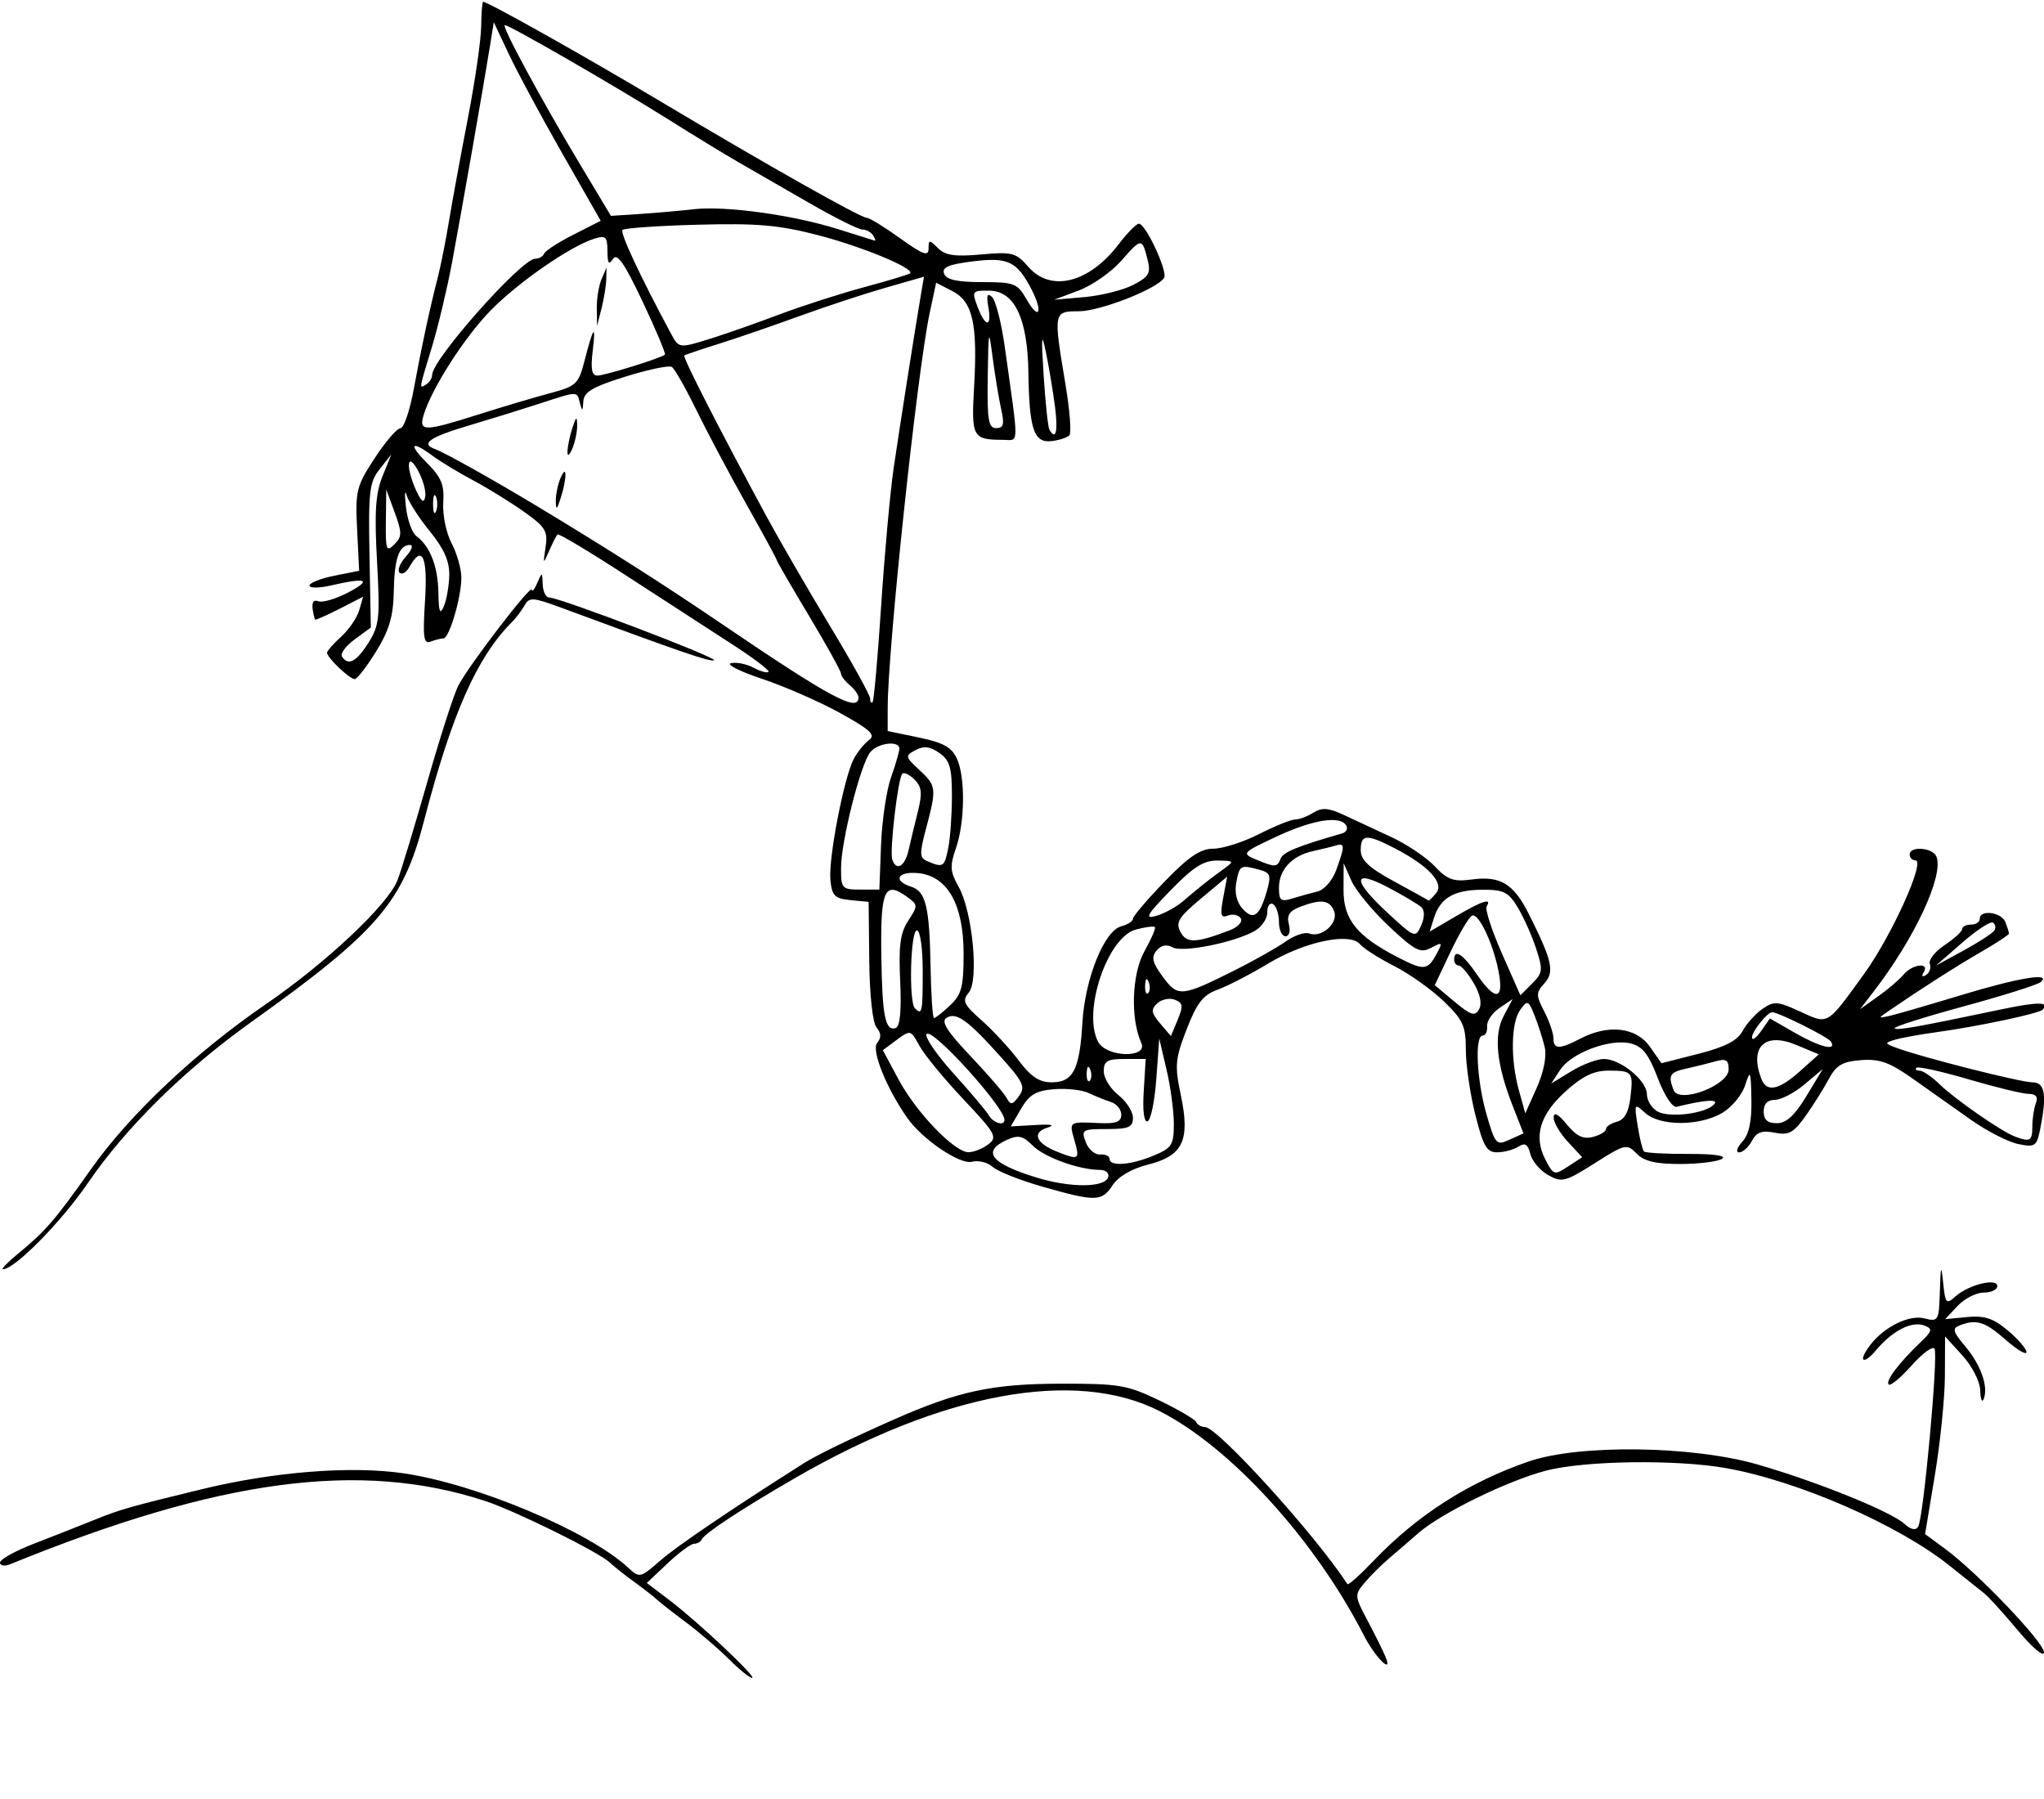 <?xml version="1.0" encoding="UTF-8" standalone="no"?>
<svg
   xmlns:dc="http://purl.org/dc/elements/1.1/"
   xmlns:cc="http://creativecommons.org/ns#"
   xmlns:rdf="http://www.w3.org/1999/02/22-rdf-syntax-ns#"
   xmlns:svg="http://www.w3.org/2000/svg"
   xmlns="http://www.w3.org/2000/svg"
   xmlns:sodipodi="http://sodipodi.sourceforge.net/DTD/sodipodi-0.dtd"
   xmlns:inkscape="http://www.inkscape.org/namespaces/inkscape"
   version="1.1"
   id="svg8324"
   width="350"
   height="308"
   viewBox="0 0 350 308"
   sodipodi:docname="mm48.svg"
   inkscape:version="1.0.2-2 (e86c870879, 2021-01-15)">
  <defs
     id="defs8328" />
  <sodipodi:namedview
     pagecolor="#ffffff"
     bordercolor="#666666"
     borderopacity="1"
     objecttolerance="10"
     gridtolerance="10"
     guidetolerance="10"
     inkscape:pageopacity="0"
     inkscape:pageshadow="2"
     inkscape:window-width="1368"
     inkscape:window-height="850"
     id="namedview8326"
     showgrid="false"
     inkscape:zoom="2.0779221"
     inkscape:cx="175"
     inkscape:cy="154"
     inkscape:window-x="-6"
     inkscape:window-y="-6"
     inkscape:window-maximized="1"
     inkscape:current-layer="g8332" />
  <g
     inkscape:groupmode="layer"
     inkscape:label="Image"
     id="g8332">
    <path
       style="fill:#000000"
       d="m 124.783,284.031 c -1.806,-1.798 -5.083,-4.611 -7.283,-6.25 -2.2,-1.639 -4.488,-3.431 -5.085,-3.981 -0.597,-0.55 -2.334,-1.9 -3.861,-3 -1.527,-1.1 -3.37,-2.563 -4.096,-3.252 C 102.528,265.717 88.229,258.656 83,256.951 61.636,249.988 37.627,253.195 1.75,267.801 0.781,268.196 0,268.072 0,267.523 c 0,-0.545 2.587,-1.989 5.75,-3.209 3.163,-1.22 7.816,-3.054 10.34,-4.075 4.481,-1.813 6.031,-2.256 18.41,-5.265 12.391,-3.012 25.589,-4.054 34.611,-2.735 12.444,1.82 31.646,9.879 38.42,16.125 1.994,1.839 2.091,1.818 5.5,-1.161 2.844,-2.485 11.89,-8.621 24.527,-16.635 2.313,-1.467 7.849,-4.156 15.588,-7.573 10.902,-4.813 16.749,-6.07 28.355,-6.098 10.1,-0.024 11.491,0.21 17,2.858 3.3,1.587 6.15,3.258 6.333,3.715 0.183,0.456 0.858,0.838 1.5,0.847 2.186,0.033 18.9,18.463 24.39,26.896 0.148,0.227 2.183,-1.592 4.523,-4.043 7.406,-7.759 16.29,-13.442 26.512,-16.958 8.651,-2.977 28.078,-2.709 39.285,0.541 10.202,2.959 22.721,8.024 25.057,10.138 1.115,1.009 1.925,1.177 2.352,0.487 0.914,-1.479 3.476,-29.381 2.799,-30.479 -0.306,-0.496 -2.074,0.805 -3.93,2.89 -1.856,2.085 -3.619,3.546 -3.919,3.246 -0.591,-0.591 1.721,-3.66 5.436,-7.216 2.054,-1.966 2.136,-2.315 0.678,-2.875 -2.142,-0.822 -5.427,0.848 -8.261,4.2 -2.304,2.725 -3.164,1.913 -0.973,-0.919 2.385,-3.084 6.628,-5.164 9.211,-4.516 2.425,0.609 2.513,0.456 2.675,-4.64 0.143,-4.477 0.228,-4.691 0.566,-1.424 0.365,3.53 0.536,3.721 2.082,2.328 2.237,-2.016 7.184,-3.243 7.184,-1.782 0,0.61 -1.047,1.108 -2.326,1.108 -1.279,0 -3.286,1.023 -4.461,2.273 l -2.135,2.273 3.78,-0.36 c 2.964,-0.283 4.466,0.217 6.961,2.316 1.75,1.472 3.181,3.133 3.181,3.691 0,0.558 -1.591,-0.382 -3.535,-2.089 -3.576,-3.14 -5.018,-3.596 -7.883,-2.497 -1.345,0.516 -1.208,1.05 0.919,3.577 2.691,3.198 4.009,6.945 3.175,9.023 -0.285,0.711 -0.554,0.062 -0.598,-1.441 -0.045,-1.548 -1.368,-4.151 -3.05,-6 l -2.971,-3.266 -0.029,6.795 c -0.016,3.737 -0.786,11.353 -1.711,16.924 l -1.682,10.129 3.432,2.524 C 338.601,269.242 350,281.176 350,282.899 c 0,0.885 -1.973,-0.774 -4.468,-3.758 -2.458,-2.938 -5.05,-5.792 -5.76,-6.342 -0.711,-0.55 -3.348,-2.655 -5.861,-4.677 -8.739,-7.033 -25.973,-14.57 -38.344,-16.768 -8.538,-1.517 -24.213,-1.298 -30.856,0.433 -6.549,1.706 -17.971,7.298 -21.852,10.698 -1.453,1.273 -3.703,3.214 -5,4.314 -1.297,1.1 -3.177,2.97 -4.177,4.155 -1.767,2.093 -1.753,2.279 0.489,6.5 1.269,2.39 2.659,5.195 3.088,6.233 1.294,3.131 -1.792,0.069 -3.713,-3.684 -8.405,-16.42 -22.857,-32.272 -35.044,-38.44 -14.46,-7.318 -37.121,-3.124 -62.5,11.567 -9.068,5.249 -15.382,9.404 -15.833,10.419 -0.183,0.412 -0.776,0.75 -1.317,0.75 -0.541,0 -2.585,1.511 -4.542,3.357 l -3.559,3.357 3.818,2.893 c 4.933,3.738 15.148,13.346 14.216,13.373 -0.394,0.011 -2.194,-1.451 -4,-3.249 z M 3.173,214.57 c 4.632,-3.801 6.25,-5.679 12.427,-14.427 6.573,-9.308 17.841,-19.939 29.88,-28.189 10.381,-7.113 20.952,-17.062 22.584,-21.254 0.621,-1.595 2.918,-9.172 5.104,-16.839 2.186,-7.666 4.58,-15.091 5.32,-16.5 1.88,-3.579 12.496,-17.415 12.581,-16.397 0.039,0.459 0.457,-0.065 0.93,-1.165 0.82,-1.908 0.863,-1.897 0.93,0.25 0.039,1.238 0.543,2.25 1.121,2.25 1.785,0 29.161,10.429 28.209,10.747 -0.793,0.264 -5.428,-1.331 -26.151,-9 -4.841,-1.792 -5.481,-1.834 -6.272,-0.42 -0.485,0.866 -1.464,2.16 -2.175,2.874 -6.013,6.04 -10.3,15.727 -15.048,34.006 -3.649,14.047 -7.848,18.931 -29.721,34.57 -11.383,8.138 -21.354,17.971 -27.818,27.432 C 10.509,209.19 2.521,217.3 0.505,217.3 c -0.362,0 0.839,-1.228 2.668,-2.73 z M 178.51,203.167 c -3.844,-1.095 -7.686,-2.621 -8.537,-3.391 -0.851,-0.77 -2.447,-1.165 -3.546,-0.877 -2.051,0.536 -8.509,-3.843 -11.081,-7.515 -3.556,-5.077 -6.175,-11.586 -5.156,-12.814 0.743,-0.896 0.716,-1.677 -0.092,-2.651 -0.676,-0.815 -1.19,-5.508 -1.253,-11.446 l -0.107,-10.065 -3.12,-0.304 c -2.694,-0.262 -3.162,-0.736 -3.427,-3.472 -0.354,-3.654 2.341,-17.586 4.007,-20.715 0.62,-1.164 1.79,-2.606 2.601,-3.204 1.194,-0.881 0.262,-1.757 -4.913,-4.619 -3.513,-1.943 -9.537,-4.582 -13.387,-5.865 -3.85,-1.283 -6.236,-2.495 -5.302,-2.694 0.934,-0.199 2.66,0.153 3.836,0.783 1.176,0.629 2.332,0.95 2.569,0.713 0.237,-0.237 -2.614,-2.393 -6.336,-4.792 -3.722,-2.398 -11.866,-7.679 -18.099,-11.734 -6.233,-4.055 -11.499,-7.207 -11.703,-7.002 -0.204,0.204 -0.854,1.48 -1.444,2.834 -1.019,2.339 -1.049,2.306 -0.598,-0.654 0.419,-2.751 -0.019,-3.467 -3.723,-6.086 C 87.389,85.964 83.475,83.549 81,82.229 c -2.475,-1.319 -5.573,-3.193 -6.885,-4.164 -3.731,-2.762 -4.268,-2.072 -0.962,1.234 2.418,2.418 2.95,3.726 2.746,6.75 -0.139,2.063 0.501,5.191 1.423,6.951 C 78.245,94.761 79,97.408 79,98.884 79,102.284 76.928,109.3 75.924,109.3 c -0.418,0 -1.406,0.248 -2.195,0.551 -1.193,0.458 -1.353,-0.72 -0.95,-7 0.485,-7.558 -0.486,-9.683 -2.654,-5.809 -0.536,0.958 -1.306,1.411 -1.71,1.006 -0.405,-0.405 0.081,-1.638 1.08,-2.742 C 70.493,94.203 70.817,93.3 70.214,93.3 c -1.884,0 -2.687,2.304 -2.789,8 -0.075,4.215 -0.779,6.602 -3.012,10.218 -1.602,2.595 -3.251,4.733 -3.663,4.75 -0.848,0.036 -4.75,-3.675 -4.75,-4.516 0,-0.301 1.089,-1.539 2.419,-2.75 1.331,-1.211 2.72,-3.244 3.088,-4.517 l 0.669,-2.315 -4.088,2.086 c -2.248,1.147 -4.123,1.964 -4.165,1.815 -0.715,-2.527 -0.524,-3.554 0.582,-3.13 0.72,0.276 3.038,-0.41 5.151,-1.525 4.125,-2.176 3.11,-2.594 -2.907,-1.197 -2.062,0.479 -3.75,0.495 -3.75,0.035 0,-0.46 1.913,-1.218 4.25,-1.685 l 4.25,-0.849 -0.347,-7.074 c -0.325,-6.618 -0.132,-7.404 3,-12.192 1.841,-2.815 3.827,-5.126 4.414,-5.136 0.587,-0.01 1.622,-3.055 2.301,-6.768 1.303,-7.124 2.665,-13.455 4.143,-19.25 0.491,-1.925 1.337,-6.2 1.882,-9.5 0.544,-3.3 1.991,-11.175 3.216,-17.5 C 81.332,13.975 82.36,6.888 82.391,4.55 82.422,2.212 82.573,0.3 82.727,0.3 83.527,0.3 100.252,9.693 113,17.302 131.31,28.231 147.384,37.3 148.444,37.3 c 0.449,0 3.008,1.574 5.686,3.498 3.902,2.803 4.869,3.158 4.869,1.786 0,-1.574 0.13,-1.582 1.61,-0.103 1.25,1.25 2.901,1.492 7.394,1.085 5.321,-0.483 5.968,-0.314 8.071,2.105 3.854,4.432 10.409,2.795 15.492,-3.87 1.469,-1.926 3.02,-3.501 3.447,-3.501 1.169,0 4.986,8.19 4.32,9.269 -1.161,1.878 -10.933,5.712 -14.584,5.722 -4.382,0.011 -4.39,0.055 -2.305,12.51 0.736,4.4 1.041,8.325 0.676,8.721 -0.365,0.397 -1.746,0.847 -3.07,1 -3.01,0.349 -3.812,-2.032 -3.952,-11.721 -0.134,-9.29 -2.37,-13.986 -6.68,-14.036 -2.96,-0.034 -3.041,0.074 -2.031,2.75 1.35,3.578 2.48,3.6 1.849,0.036 -0.356,-2.011 -0.184,-2.467 0.641,-1.697 0.62,0.579 1.597,4.404 2.17,8.5 C 174.518,77.015 174.554,75.3 171.712,75.3 c -5.145,0 -5.411,-0.485 -4.92,-8.973 0.631,-10.893 -0.217,-14.679 -3.689,-16.474 l -2.807,-1.452 -1.106,5.199 C 157.053,63.645 152,111.188 152,121.246 v 3.913 l 5.358,1.112 c 4.171,0.866 5.611,1.668 6.5,3.618 1.469,3.224 1.371,10.932 -0.195,15.411 -1.04,2.974 -0.969,3.95 0.475,6.5 2.38,4.203 3.517,16.005 1.748,18.137 -1.171,1.411 -0.884,2.033 2.189,4.744 1.946,1.716 4.803,4.807 6.35,6.869 2.097,2.796 3.536,3.75 5.658,3.75 3.677,0 4.791,-2.158 5.26,-10.192 0.441,-7.559 3.737,-15.755 6.64,-16.514 1.109,-0.29 2.017,-0.875 2.017,-1.299 0,-0.425 2.446,-3.297 5.435,-6.383 4.138,-4.272 6.126,-5.611 8.331,-5.611 1.593,0 5.109,-1.123 7.815,-2.496 2.706,-1.373 5.488,-2.498 6.183,-2.5 0.695,-0.002 2.106,-0.53 3.135,-1.173 1.471,-0.919 2.59,-0.833 5.236,0.403 1.851,0.864 5.518,2.572 8.15,3.795 2.631,1.223 5.957,3.465 7.389,4.983 2.183,2.313 3.206,2.679 6.321,2.261 4.918,-0.66 7.175,0.703 9.79,5.909 4.012,7.987 4.444,9.907 2.671,11.866 -1.46,1.613 -1.462,2.038 -0.028,4.81 0.865,1.673 1.573,3.739 1.573,4.591 0,1.938 1.004,1.95 4.636,0.056 4.766,-2.486 9.542,-1.931 11.864,1.378 l 2,2.85 6.333,-1.617 c 4.541,-1.16 6.674,-2.256 7.54,-3.876 0.664,-1.242 2.191,-2.948 3.394,-3.79 1.988,-1.392 2.574,-1.354 6.46,0.428 4.901,2.247 4.512,2.474 10.927,-6.38 4.757,-6.565 10.611,-19.5 8.825,-19.5 C 327.44,147.3 327,146.85 327,146.3 c 0,-1.522 3.989,-1.193 4.592,0.378 1.255,3.27 -3.743,13.979 -10.786,23.112 l -2.306,2.99 3.089,-2.193 c 1.699,-1.206 3.666,-2.889 4.372,-3.74 1.488,-1.793 4.523,-2.138 3.443,-0.392 -0.432,0.699 -0.275,0.884 0.397,0.468 0.611,-0.378 0.903,-1.235 0.65,-1.905 -0.254,-0.67 0.89,-2.118 2.541,-3.218 1.651,-1.1 3.003,-2.337 3.005,-2.75 0.002,-0.412 0.678,-0.75 1.503,-0.75 0.825,0 1.5,-0.45 1.5,-1 0,-1.631 3.734,-1.137 4.393,0.582 0.334,0.87 0.607,1.751 0.607,1.958 0,0.207 -2.138,1.61 -4.75,3.119 -4.214,2.433 -10.222,6.271 -15.863,10.134 -1.824,1.249 -1.82,1.277 0.113,0.848 1.1,-0.244 6.598,-1.838 12.218,-3.542 9.96,-3.019 15.667,-3.961 13.732,-2.266 -0.522,0.458 -6.464,2.331 -13.204,4.163 -6.74,1.832 -12.062,3.522 -11.828,3.757 0.404,0.404 3.559,-0.157 18.548,-3.298 6.045,-1.267 8.145,-1.232 6.8,0.113 -0.67,0.67 -11.169,2.89 -18.266,3.862 -2.75,0.377 -5.893,0.948 -6.984,1.27 -1.884,0.555 -1.868,0.627 0.305,1.431 4.343,1.607 21.175,5.87 23.174,5.87 2.178,0 2.535,2.096 1.36,7.971 -0.597,2.984 -0.873,3.175 -3.75,2.6 -1.708,-0.342 -5.356,-2.206 -8.106,-4.144 -2.75,-1.938 -7.221,-5.098 -9.936,-7.024 -3.982,-2.825 -5.699,-3.443 -8.888,-3.202 -3.219,0.243 -4.252,0.856 -5.564,3.302 -0.887,1.652 -2.686,4.509 -4,6.347 -2.01,2.815 -2.837,3.254 -5.23,2.775 -2.171,-0.434 -3.092,-0.103 -3.898,1.403 -0.58,1.084 -1.559,1.971 -2.175,1.971 -0.631,0 -0.398,-0.798 0.535,-1.829 1.146,-1.267 1.624,-3.495 1.553,-7.25 -0.094,-4.993 -0.179,-5.182 -1.081,-2.393 -0.538,1.666 -2.329,3.803 -3.979,4.75 -3.922,2.251 -10.609,2.239 -13.11,-0.025 -1.882,-1.703 -1.914,-1.648 -1.304,2.192 0.344,2.166 0.83,4.142 1.08,4.392 0.25,0.25 3.668,0.441 7.596,0.425 4.415,-0.018 6.618,0.302 5.771,0.839 -0.754,0.478 -3.958,0.875 -7.121,0.884 -4.23,0.011 -6.213,-0.459 -7.5,-1.78 -1.68,-1.724 -1.966,-1.659 -7.187,1.65 -5.039,3.194 -5.621,3.342 -7.958,2.031 -1.387,-0.778 -2.765,-2.408 -3.063,-3.62 -0.411,-1.675 -0.902,-1.975 -2.042,-1.25 -0.825,0.525 -2.458,0.962 -3.628,0.97 -1.787,0.013 -2.388,-1.019 -3.75,-6.44 C 251.73,187.294 251,182.291 251,179.727 c 0,-4.081 -0.469,-5.114 -3.766,-8.294 -2.072,-1.998 -5.903,-4.719 -8.514,-6.047 -2.611,-1.328 -5.234,-3.001 -5.829,-3.718 -1.737,-2.093 -9.477,-0.471 -15.735,3.298 -3.066,1.846 -6.967,3.86 -8.67,4.476 -2.473,0.894 -3.537,2.256 -5.285,6.764 -1.977,5.099 -2.074,6.191 -1.002,11.3 1.623,7.737 0.377,10.369 -5.621,11.879 -2.787,0.702 -5.081,2.036 -6.055,3.522 -1.861,2.84 -2.874,2.862 -12.012,0.259 z M 189.756,201.55 c 0.228,-0.694 -0.405,-1.252 -1.423,-1.256 -3.579,-0.011 -9.492,-2.154 -11.509,-4.17 -1.694,-1.694 -2.456,-1.858 -4.435,-0.957 -4.345,1.98 -2.705,4.046 5.11,6.439 5.792,1.774 11.664,1.746 12.256,-0.058 z m 78.703,-6.078 c -1.352,-1.458 -2.443,-3.331 -2.423,-4.162 0.024,-1.004 0.783,-0.599 2.262,1.208 1.643,2.006 2.813,2.565 4.464,2.133 C 273.993,194.33 275,193.722 275,193.3 c 0,-0.422 0.844,-0.987 1.876,-1.257 1.288,-0.337 2.01,-1.636 2.303,-4.147 0.516,-4.42 0.369,-4.596 -3.842,-4.596 -2.404,0 -4.412,0.977 -7.219,3.513 -4.449,4.019 -5.557,7.736 -3.495,11.723 1.377,2.663 1.529,2.71 3.865,1.18 l 2.431,-1.593 z m -70.927,2.379 C 200.665,196.542 201,196.018 201,192.427 c 0,-2.186 -0.562,-6.372 -1.25,-9.301 L 198.5,177.8 198,184.722 c -0.275,3.807 -0.95,7.07 -1.5,7.252 -0.612,0.202 -0.867,-1.804 -0.657,-5.172 L 196.185,181.3 h -3.593 c -2.986,0 -3.593,0.355 -3.593,2.106 0,1.158 1.125,2.991 2.5,4.073 1.375,1.082 2.5,2.834 2.5,3.894 0,1.616 -0.723,1.927 -4.468,1.927 -4.22,0 -4.42,0.125 -3.612,2.25 0.471,1.238 1.581,2.188 2.468,2.111 0.886,-0.076 1.612,0.261 1.612,0.75 0,1.339 3.633,1.069 7.532,-0.56 z M 184,195.3 c -0.952,-3.318 -1.028,-3.264 4.25,-3.02 2.85,0.132 3.75,-0.212 3.75,-1.435 0,-0.884 -0.787,-1.86 -1.75,-2.167 -0.963,-0.308 -2.68,-1.001 -3.817,-1.54 -1.137,-0.539 -3.815,-0.836 -5.951,-0.659 -3.096,0.256 -4.24,0.934 -5.642,3.344 l -1.758,3.023 4.209,-0.238 c 2.825,-0.16 3.479,-0.003 1.989,0.477 -2.633,0.849 -1.86,2.662 1.748,4.103 3.714,1.482 3.904,1.362 2.972,-1.887 z m -14.755,0.612 c 1.597,-1.213 1.234,-1.866 -4.287,-7.718 -3.318,-3.516 -6.707,-7.64 -7.531,-9.163 -1.471,-2.718 -1.543,-2.737 -3.875,-1 l -2.376,1.77 2.662,4.97 c 3.059,5.711 9.638,12.545 12.033,12.498 0.896,-0.018 2.415,-0.628 3.374,-1.357 z m 89.811,-6.492 c -2.821,-7.193 -3.326,-12.182 -1.569,-15.496 l 1.525,-2.876 -2.256,1.528 c -1.241,0.84 -2.194,2.247 -2.117,3.126 0.076,0.879 -0.261,1.598 -0.75,1.598 -1.412,0 -1.033,7.697 0.668,13.549 1.485,5.109 1.667,5.306 3.934,4.273 l 2.377,-1.083 z M 348,192.882 c 0,-1.33 0.273,-3.13 0.607,-4 0.418,-1.089 0.029,-1.588 -1.25,-1.603 -1.021,-0.011 -5.648,-1.133 -10.281,-2.493 -4.633,-1.359 -8.646,-2.25 -8.917,-1.979 -0.271,0.271 -0.029,0.493 0.538,0.493 0.567,0 2.104,1.046 3.417,2.325 2.638,2.571 10.54,8.057 12.886,8.948 2.622,0.995 3,0.782 3,-1.691 z m -176,-1.149 c 0,-2.212 -12.531,-16.002 -13.344,-14.685 -0.329,0.532 1.751,3.566 4.623,6.741 2.872,3.175 5.581,6.389 6.021,7.142 0.786,1.345 2.7,1.913 2.7,0.802 z m 137.316,-4.072 2.802,-4.639 -3.136,2.639 c -1.725,1.451 -4.001,2.639 -5.059,2.639 -1.257,0 -1.923,0.693 -1.923,2 0,1.409 0.667,2 2.257,2 1.616,0 3.053,-1.318 5.059,-4.639 z M 293.5,189.09 c 0.917,-0.967 -1.48,-0.818 -6.387,0.398 -0.732,0.181 -2.1,-1.894 -3.257,-4.936 -1.534,-4.036 -2.599,-5.4 -4.611,-5.905 -3.519,-0.883 -10.172,1.597 -12.079,4.503 l -1.542,2.35 3.438,-2.096 c 1.891,-1.153 4.39,-2.098 5.553,-2.1 2.848,-0.005 7.385,3.692 7.385,6.019 0,1.033 0.787,2.352 1.75,2.932 1.972,1.189 8.227,0.441 9.75,-1.165 z m -28.983,-9.765 c -0.322,-1.389 -1.099,-3.818 -1.725,-5.399 -1.063,-2.684 -1.226,-2.754 -2.466,-1.059 -1.604,2.194 -1.71,8.514 -0.232,13.839 l 1.085,3.906 1.962,-4.382 c 1.176,-2.626 1.727,-5.393 1.375,-6.906 z m -93.237,1.52 c -5.619,-6.25 -7.539,-7.621 -9.218,-6.583 -0.97,0.599 0.089,2.291 4.044,6.464 2.947,3.109 5.743,6.341 6.214,7.183 0.751,1.341 1.018,1.31 2.164,-0.258 1.147,-1.569 0.753,-2.405 -3.205,-6.807 z M 296,183.089 c 0,-1.621 -0.447,-1.895 -2.25,-1.382 -1.238,0.352 -3.487,0.911 -5,1.242 -2.844,0.621 -3.151,1.142 -2.176,3.683 C 287.494,189.031 296,185.834 296,183.089 Z m 12.207,0.317 3.238,-2.894 -3.862,-1.614 c -5.404,-2.258 -8.077,0.345 -5.977,5.819 0.899,2.344 2.969,1.933 6.6,-1.312 z M 186.683,183.113 c -0.319,-0.798 -0.556,-0.561 -0.604,0.604 -0.043,1.054 0.193,1.645 0.525,1.312 0.332,-0.332 0.368,-1.195 0.079,-1.917 z m 8.74,-4.562 c -1.887,-4.176 -1.622,-11.836 0.544,-15.691 1.172,-2.087 1.974,-3.952 1.782,-4.144 -0.192,-0.192 -1.66,0.001 -3.262,0.43 -4.879,1.305 -9.181,14.121 -6.451,19.221 1.434,2.68 8.596,2.858 7.388,0.184 z M 313.518,178.328 C 313.03,177.54 304.537,173.3 303.444,173.3 302.634,173.3 300,176.584 300,177.594 c 0,0.633 0.69,0.166 1.533,-1.038 l 1.533,-2.189 4.217,2.424 c 4.367,2.51 7.28,3.228 6.234,1.537 z M 201.159,171.158 c -0.913,-0.353 -2.264,-0.07 -3.003,0.629 -1.12,1.06 -1.037,1.63 0.5,3.433 l 1.844,2.162 1.159,-2.792 c 0.98,-2.36 0.903,-2.891 -0.5,-3.433 z m -47.019,-3.207 c -0.283,-6.042 0.01,-8.231 1.382,-10.326 1.663,-2.538 1.659,-2.719 -0.082,-3.992 -4.015,-2.936 -4.697,-1.391 -4.523,10.246 0.151,10.111 0.681,12.725 2.455,12.122 0.748,-0.254 1.006,-2.962 0.767,-8.05 z m 8.545,4.175 C 164.657,170.274 165,168.961 165,163.274 c 0,-8.417 -2.755,-13.297 -7.782,-13.787 -3.533,-0.344 -4.402,1.303 -1.22,2.313 2.544,0.808 3.168,3.404 3.353,13.965 0.082,4.689 0.345,8.529 0.585,8.531 0.24,0.003 1.477,-0.974 2.75,-2.169 z m 89.652,-3.832 c -0.973,-1.647 -2.122,-2.994 -2.553,-2.994 -0.431,0 -0.784,-0.45 -0.784,-1 0,-1.935 1.525,-0.95 3.879,2.507 3.008,4.417 4.545,4.491 3.846,0.187 -0.807,-4.972 -3.547,-10.921 -4.702,-10.208 -0.56,0.346 -2.217,3.162 -3.681,6.257 l -2.662,5.627 3.371,2.814 c 2.827,2.36 3.507,2.571 4.213,1.309 0.535,-0.956 0.197,-2.596 -0.926,-4.499 z M 158,166.3 c 0,-4 -0.429,-7 -1,-7 -1.103,0 -1.41,12.257 -0.333,13.333 C 157.891,173.857 158,173.339 158,166.3 Z m 38.683,1.812 c -0.319,-0.798 -0.556,-0.561 -0.604,0.604 -0.043,1.054 0.193,1.645 0.525,1.312 0.332,-0.332 0.368,-1.195 0.079,-1.917 z M 211.5,166.081 c 3.3,-1.652 7.197,-3.855 8.659,-4.896 1.463,-1.041 3.275,-1.656 4.029,-1.367 2.113,0.811 5.03,-1.788 4.26,-3.795 -0.748,-1.95 -2.206,-2.146 -5.803,-0.779 -1.854,0.705 -2.349,1.467 -1.948,3 0.305,1.167 0.055,2.055 -0.579,2.055 -0.614,0 -1.117,-1.098 -1.117,-2.441 0,-1.343 -0.45,-2.719 -1,-3.059 -0.55,-0.34 -1,0.293 -1,1.406 0,1.113 -1.012,2.571 -2.25,3.239 -3.697,1.997 -12.303,3.685 -13.987,2.742 -1.004,-0.562 -1.952,-0.365 -2.725,0.566 -0.939,1.132 -0.715,2.065 1.081,4.493 2.592,3.506 3.152,3.454 12.381,-1.166 z m 51.516,-3.732 c -0.734,-2.224 -2.156,-5.395 -3.161,-7.047 -1.577,-2.594 -2.407,-2.999 -6.091,-2.971 -4.813,0.036 -7.131,1.396 -8.218,4.822 l -0.745,2.346 4.437,-2.6 c 4.608,-2.7 6.271,-3.234 5.329,-1.71 -0.303,0.49 0.873,4.113 2.612,8.051 l 3.163,7.16 2.004,-2.004 c 1.84,-1.84 1.895,-2.336 0.67,-6.048 z m -16.946,0.819 c 0.985,-1.841 0.895,-1.92 -1.017,-0.897 -1.834,0.982 -2.74,0.52 -7.206,-3.674 -2.809,-2.638 -5.707,-6.147 -6.438,-7.797 l -1.33,-3 -0.022,4.5 c -0.025,5.125 2.266,7.976 9.335,11.615 4.494,2.313 5.076,2.248 6.679,-0.746 z m 95.437,-3.88 c 0.289,-0.468 0.177,-1.066 -0.25,-1.33 -0.427,-0.264 -2.797,1.282 -5.266,3.435 l -4.49,3.915 4.741,-2.584 c 2.607,-1.421 4.977,-2.967 5.266,-3.435 z m -130.991,0.005 c 1.453,-0.552 2.312,-1.463 1.943,-2.06 -0.364,-0.589 -1.342,-0.809 -2.174,-0.49 -1.248,0.479 -1.394,-0.052 -0.834,-3.036 l 0.678,-3.616 -4.511,3.771 c -3.815,3.189 -4.352,4.067 -3.483,5.692 1.06,1.981 2.61,1.933 8.38,-0.261 z m 32.901,-3.943 c -0.505,-0.486 -3.055,-2.011 -5.667,-3.388 -6.237,-3.288 -6.269,-1.317 -0.072,4.395 4.584,4.225 4.698,4.267 5.667,2.095 0.6,-1.344 0.628,-2.566 0.072,-3.101 z M 202.5,154.352 c 2.746,-2.359 4.646,-3.866 7,-5.554 1.911,-1.371 1.865,-1.435 -1.038,-1.466 -2.361,-0.025 -4.143,1.106 -8,5.077 -4.149,4.271 -4.553,4.99 -2.462,4.385 1.375,-0.398 3.4,-1.497 4.5,-2.442 z m 14.421,-1.778 c 0.775,-2.703 0.616,-3.164 -1.267,-3.669 -3.262,-0.875 -3.381,-0.81 -3.954,2.145 -0.338,1.744 0.05,3.399 1.06,4.524 1.856,2.067 2.93,1.292 4.161,-3 z m 8.658,0.061 c 1.195,-0.289 2.577,-1.88 3.25,-3.74 1.477,-4.084 1.466,-4.623 -0.08,-4.147 -0.688,0.212 -2.456,0.648 -3.93,0.97 -3.599,0.786 -5.82,3.179 -5.82,6.27 0,2.179 0.323,2.445 2.25,1.848 1.238,-0.384 3.186,-0.924 4.329,-1.201 z m 20.349,0.251 c 1.418,-1.708 -1.359,-4.694 -7.139,-7.673 -4.788,-2.468 -5.79,-2.41 -5.787,0.337 0.002,1.709 1.385,3.001 5.75,5.374 3.161,1.718 5.805,3.18 5.875,3.25 0.07,0.07 0.656,-0.51 1.301,-1.287 z M 150.859,144.726 c 0.155,-4.166 0.925,-9.397 1.712,-11.626 0.786,-2.228 1.43,-4.445 1.43,-4.926 0,-1.426 -3.655,-0.995 -4.967,0.586 -1.653,1.992 -4.995,15.177 -5.016,19.79 -0.016,3.577 0.135,3.75 3.271,3.75 h 3.288 z m 4.722,0.824 c 0.341,-1.512 1.058,-4.5 1.595,-6.638 0.782,-3.118 0.668,-4.196 -0.576,-5.44 -0.854,-0.854 -1.797,-1.307 -2.097,-1.007 -0.739,0.739 -2.204,13.231 -1.722,14.679 0.688,2.065 2.166,1.225 2.8,-1.593 z m 6.794,-0.375 c 0.344,-1.719 0.625,-5.743 0.625,-8.943 0,-4.824 -0.368,-6.076 -2.155,-7.327 -1.589,-1.113 -2.657,-1.24 -4.069,-0.485 -1.831,0.98 -1.803,1.127 0.655,3.405 2.922,2.708 2.971,3.128 1.153,9.976 -1.183,4.456 -1.151,5.074 0.294,5.68 2.633,1.104 2.842,0.966 3.496,-2.305 z m 56.912,1.82 c 0.425,-1.107 2.968,-2.148 10.527,-4.306 0.722,-0.206 1.033,-0.828 0.691,-1.382 -1.07,-1.731 -5.767,-0.965 -12.004,1.957 -5.79,2.712 -5.913,2.847 -3.5,3.86 3.344,1.404 3.703,1.393 4.287,-0.129 z M 147,119.422 c 0,-0.483 -0.675,-1.438 -1.5,-2.122 -0.825,-0.685 -1.5,-1.582 -1.5,-1.995 0,-0.412 -2.475,-4.875 -5.5,-9.916 -3.025,-5.042 -5.5,-9.316 -5.5,-9.5 0,-0.183 -2.373,-4.553 -5.274,-9.711 -2.901,-5.158 -6.748,-12.403 -8.548,-16.099 -1.801,-3.696 -3.669,-6.965 -4.151,-7.263 -0.483,-0.298 -4.061,0.452 -7.952,1.668 -5.646,1.764 -7.098,2.624 -7.19,4.263 -0.095,1.687 -0.198,1.741 -0.573,0.303 -0.559,-2.139 -0.155,-2.145 -7.092,0.105 C 89.073,70.175 83.8,71.808 80.5,72.784 c -7.024,2.076 -8.597,3.177 -5.917,4.14 1.586,0.57 10.187,5.393 17.593,9.864 12.31,7.432 21.375,13.212 31.324,19.97 18.619,12.648 23.5,15.279 23.5,12.664 z M 95.17,85.8 c -0.016,-1.1 0.357,-2.9 0.83,-4 1.095,-2.548 1.095,0.081 0,3.5 -0.644,2.01 -0.806,2.108 -0.83,0.5 z m 2,-8.5 c 0.016,-0.825 0.39,-2.625 0.83,-4 0.644,-2.01 0.806,-2.108 0.83,-0.5 0.016,1.1 -0.357,2.9 -0.83,4 -0.527,1.225 -0.848,1.419 -0.83,0.5 z m 53.717,26.354 c 0.583,-8.881 1.544,-19.456 2.135,-23.5 1.04,-7.109 3.777,-24.513 4.728,-30.064 l 0.465,-2.71 -6.545,1.872 c -3.599,1.029 -10.285,3.232 -14.858,4.895 -4.572,1.663 -10.788,3.798 -13.813,4.745 -3.025,0.947 -5.647,1.835 -5.826,1.974 -0.32,0.248 5.993,12.603 14.02,27.434 2.232,4.125 7.152,12.622 10.933,18.881 C 145.907,113.441 149,119.029 149,119.598 c 0,0.569 0.186,0.848 0.414,0.619 0.227,-0.229 0.89,-7.683 1.473,-16.563 z M 63.089,110.05 c 1.863,-2.94 2.003,-4.274 1.468,-13.991 -0.461,-8.376 -0.256,-11.569 0.932,-14.5 l 1.523,-3.759 -1.987,2.5 c -1.774,2.231 -1.962,3.826 -1.756,14.82 L 63.5,107.44 l -2.755,2.017 c -1.515,1.109 -2.501,2.428 -2.191,2.93 1.035,1.675 2.457,0.943 4.535,-2.337 z M 76.93,98.468 c 0.05,-2.369 -0.91,-4.536 -3.322,-7.5 -1.866,-2.293 -3.652,-5.068 -3.969,-6.168 -0.317,-1.1 -0.375,-0.201 -0.13,1.997 0.245,2.198 1.058,4.448 1.805,5 2.333,1.722 3.683,5.203 3.756,9.688 0.054,3.329 0.267,3.858 0.93,2.316 0.473,-1.1 0.891,-3.499 0.93,-5.332 z M 67.587,87.748 66.141,83.8 l -0.07,5.464 c -0.063,4.883 0.091,5.303 1.446,3.948 1.338,-1.338 1.346,-1.981 0.07,-5.464 z M 74.662,85.05 c -0.277,-0.688 -0.504,-0.125 -0.504,1.25 0,1.375 0.227,1.938 0.504,1.25 0.277,-0.688 0.277,-1.812 0,-2.5 z m -3.06,-4.442 c -1.893,-3.491 -2.19,-0.692 -0.355,3.336 0.898,1.972 1.336,2.281 1.562,1.105 0.173,-0.898 -0.37,-2.897 -1.208,-4.441 z M 180.639,69.55 c -0.339,-2.612 -1.035,-6.775 -1.547,-9.25 -0.742,-3.588 -0.82,-2.776 -0.384,4 0.301,4.675 0.742,8.838 0.979,9.25 1.123,1.951 1.512,0.317 0.952,-4 z m -98.611,1.381 c 4.11,-1.303 9.608,-2.936 12.218,-3.629 4.387,-1.164 4.826,-1.572 5.804,-5.381 1.553,-6.053 2.032,-6.672 1.445,-1.871 -0.383,3.135 -0.169,4.25 0.815,4.25 1.254,0 10.782,-2.954 11.539,-3.577 0.192,-0.158 -1.521,-4.241 -3.807,-9.073 -3.13,-6.618 -4.384,-8.423 -5.084,-7.318 -0.7,1.106 -0.932,0.774 -0.943,-1.35 -0.013,-2.462 -0.299,-2.728 -2.265,-2.111 -4.149,1.303 -13.207,7.595 -17.85,12.401 -4.488,4.645 -9.992,13.262 -11.355,17.778 -0.87,2.883 0.051,2.871 9.483,-0.119 z M 102.189,52.8 c -0.026,-1.65 0.339,-3.9 0.811,-5 l 0.859,-2 -0.048,2 c -0.026,1.1 -0.392,3.35 -0.811,5 l -0.763,3 -0.048,-3 z m 69.244,17.25 c -0.399,-1.788 -1.051,-5.725 -1.448,-8.75 -0.682,-5.197 -0.73,-5.017 -0.853,3.25 -0.11,7.362 0.119,8.75 1.448,8.75 1.264,0 1.435,-0.649 0.853,-3.25 z M 74,64.174 C 74,61.54 89.298,44.3 91.635,44.3 c 0.659,0 1.348,-0.392 1.531,-0.87 0.183,-0.479 2.44,-1.941 5.015,-3.25 L 102.863,37.8 96.297,26.3 C 92.685,19.975 88.566,12.325 87.142,9.3 l -2.588,-5.5 -0.643,4 c -1.099,6.836 -4.912,28.604 -6.504,37.129 -0.835,4.471 -2.389,10.996 -3.455,14.5 C 71.68,66.903 71.727,66.587 73,65.8 c 0.55,-0.34 1,-1.072 1,-1.626 z m 48,-6.304 c 2.475,-0.774 7.65,-2.597 11.5,-4.049 3.85,-1.452 10.373,-3.549 14.494,-4.659 4.122,-1.11 7.653,-2.177 7.847,-2.37 0.826,-0.826 -8.247,-4.583 -15.786,-6.537 -6.674,-1.73 -10.413,-2.055 -20.528,-1.785 -6.802,0.182 -12.62,0.584 -12.929,0.895 -0.471,0.473 2.966,7.829 8.262,17.686 1.42,2.643 1.342,2.634 7.139,0.82 z m 54.627,-8.325 c -2.495,-4.825 -4.019,-5.551 -10.063,-4.796 -4.158,0.519 -5.321,1.022 -4.901,2.116 0.393,1.024 2.253,1.435 6.49,1.435 5.541,0 6.054,0.2 7.643,2.977 2.131,3.725 2.863,2.199 0.83,-1.732 z m 17.41,-0.764 c 2.698,-1.395 3.049,-2.005 2.472,-4.301 -0.95,-3.785 -1.041,-3.782 -4.49,0.146 -1.708,1.945 -4.998,4.246 -7.312,5.114 l -4.207,1.578 5.196,-0.455 c 2.858,-0.25 6.611,-1.187 8.34,-2.081 z M 149.5,40.3 c -0.34,-0.55 -1.165,-1 -1.833,-1 -0.668,0 -4.804,-2.071 -9.191,-4.603 C 134.089,32.166 128.7,29.064 126.5,27.803 124.3,26.543 118.9,23.248 114.5,20.482 105.473,14.806 87.258,4.3 86.444,4.3 c -0.67,0 6.227,12.754 13.021,24.078 l 5.147,8.578 4.944,-0.321 c 2.719,-0.177 6.872,-0.543 9.227,-0.813 5.421,-0.623 16.938,0.966 24.717,3.41 3.3,1.037 6.139,1.927 6.309,1.977 C 149.979,41.259 149.84,40.85 149.5,40.3 Z"
       id="path8897" />
  </g>
</svg>
